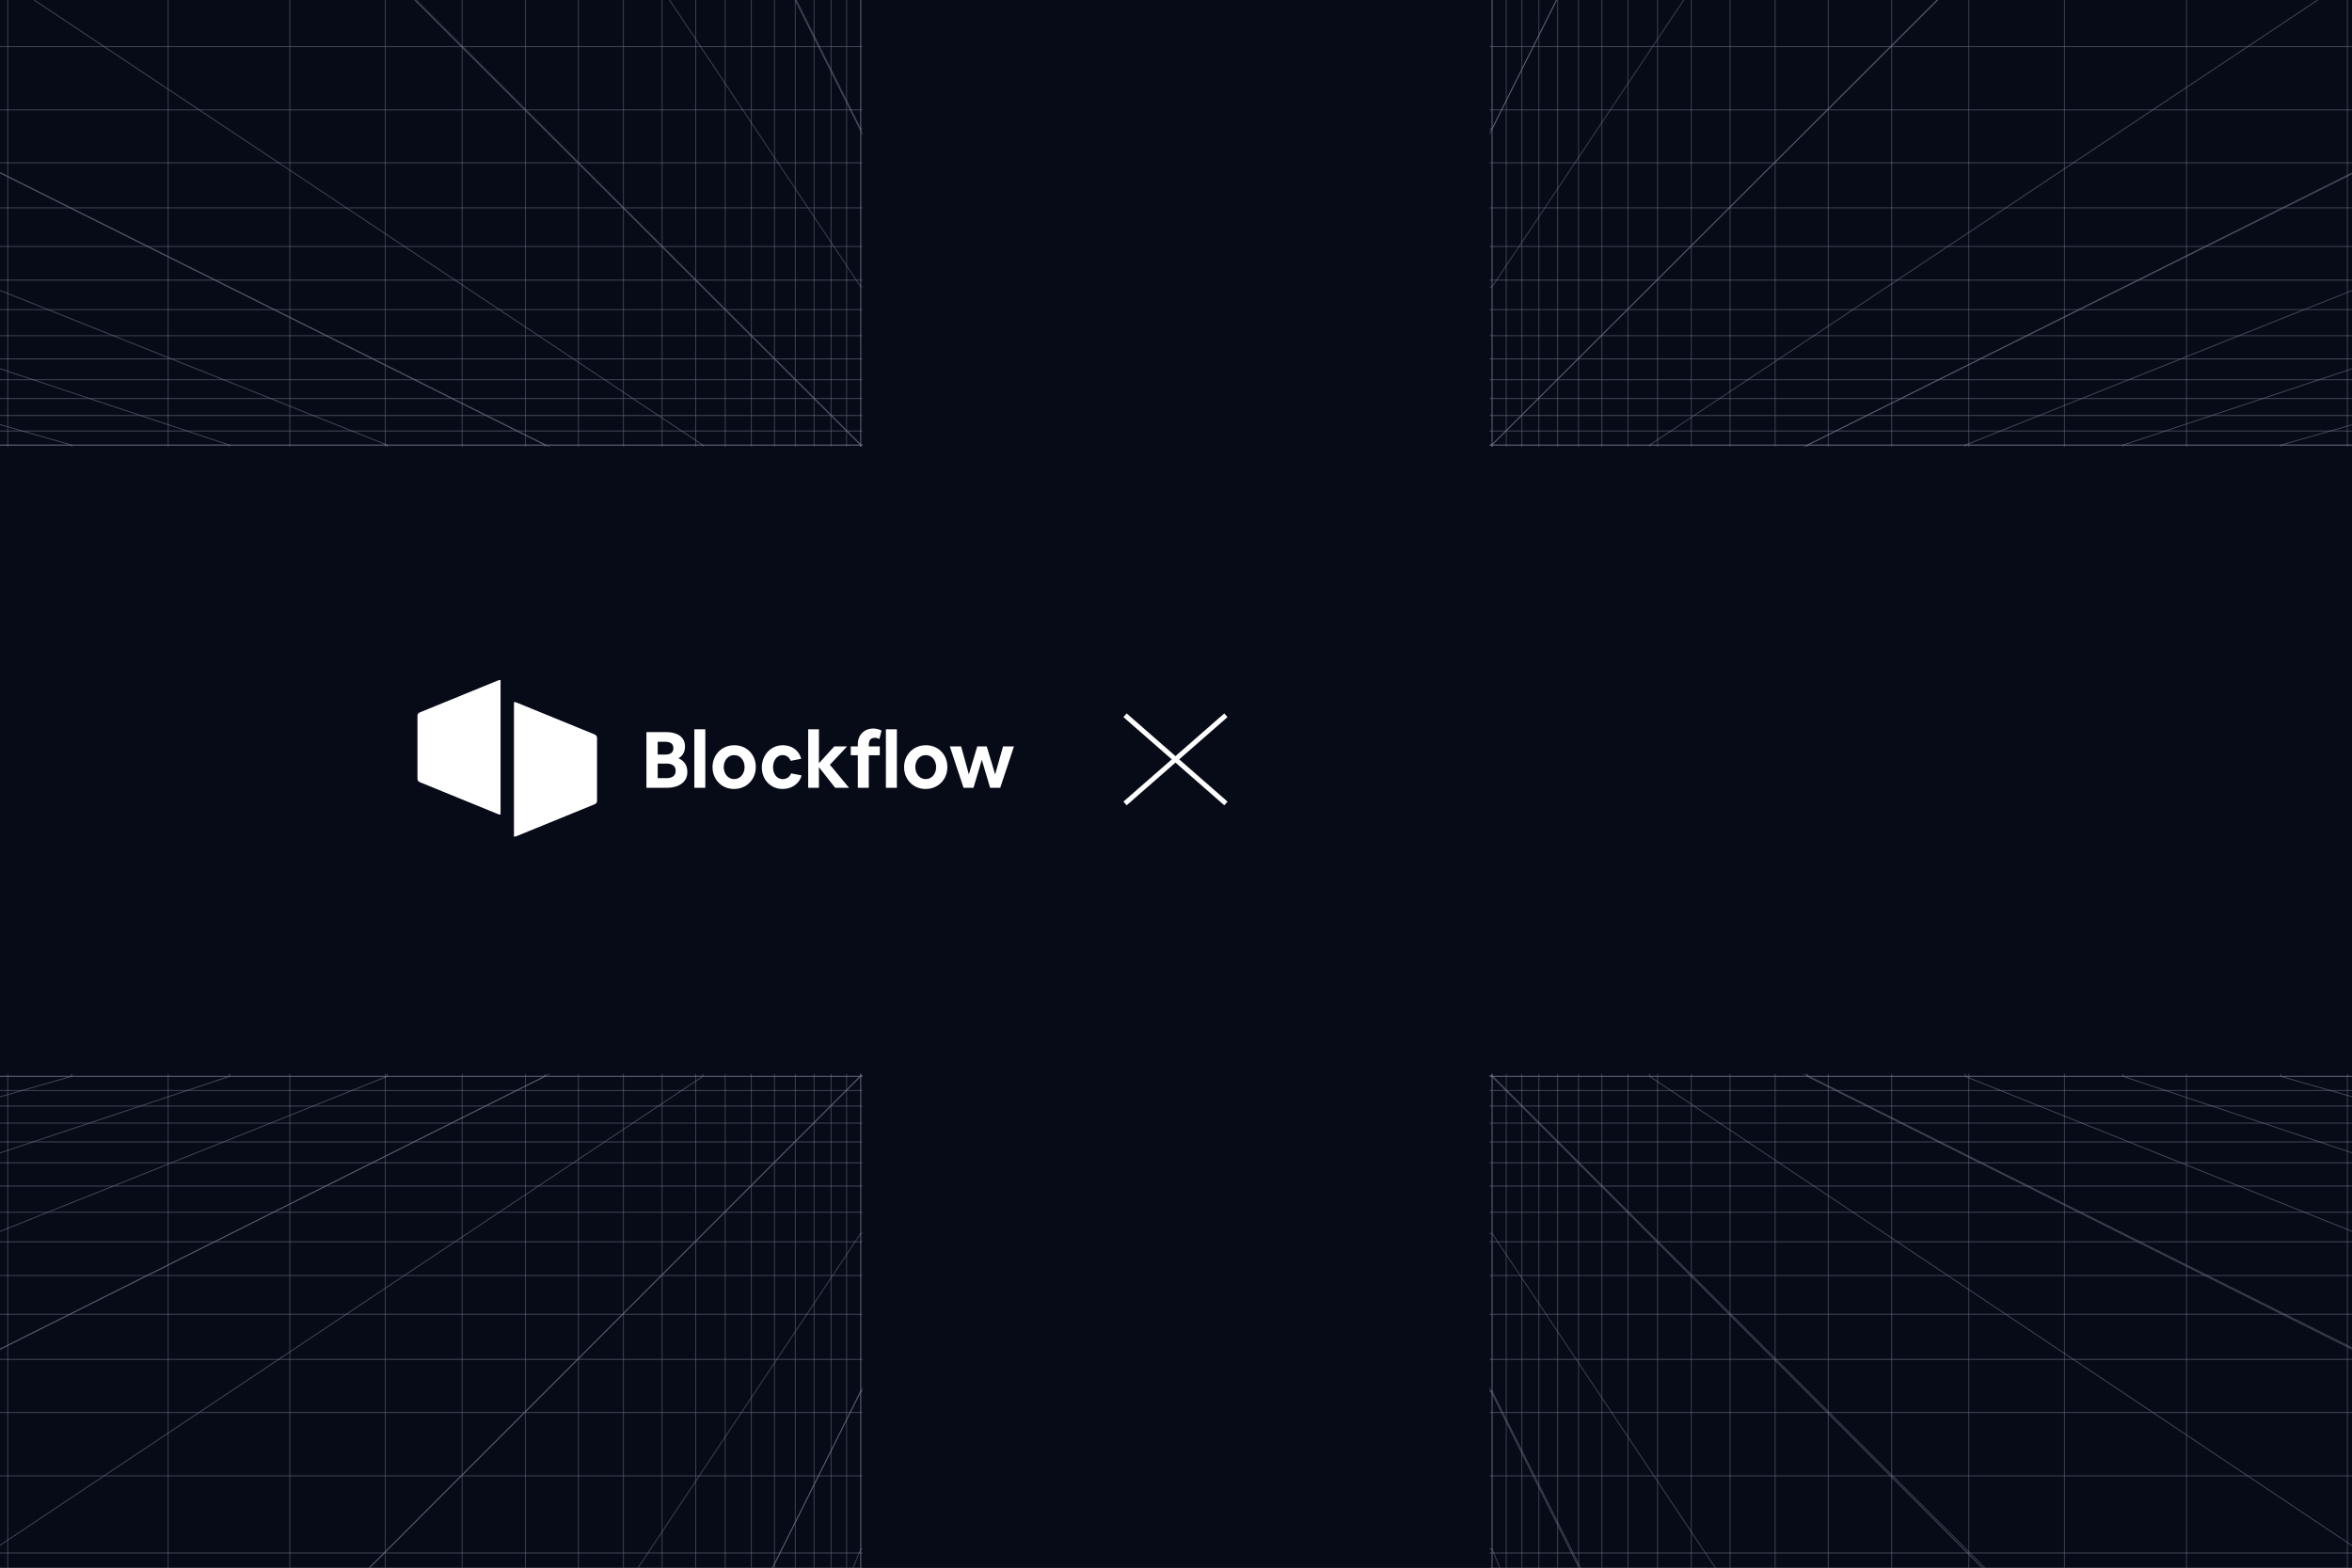 <svg width="1200" height="800" viewBox="0 0 1200 800" fill="none" xmlns="http://www.w3.org/2000/svg">
<rect x="0" y="0" width="1200" height="800" fill="#333333" stroke="none"/>
<g clip-path="url(#clip0_1_64)">
<rect width="1200" height="800" fill="#070B17"/>
<path d="M599.449 -512L600.112 227.129V549.266L599.483 1287.99" stroke="#787A91" stroke-opacity="0.5" stroke-width="0.5" stroke-linecap="round" stroke-linejoin="round"/>
<path d="M150.188 1287.99L519.605 549.266V227.129L149.018 -512" stroke="#787A91" stroke-opacity="0.5" stroke-width="0.5" stroke-linecap="round" stroke-linejoin="round"/>
<path d="M1049.88 -512L680.626 227.129V549.266L1048.77 1287.99" stroke="#787A91" stroke-opacity="0.5" stroke-width="0.5" stroke-linecap="round" stroke-linejoin="round"/>
<path d="M-299.616 838.445L278.088 549.257V227.118L-299.449 -61.24" stroke="#787A91" stroke-opacity="0.5" stroke-width="0.5" stroke-linecap="round" stroke-linejoin="round"/>
<path d="M-299.616 645.438L36.566 549.255V227.119L-299.616 131.182" stroke="#787A91" stroke-opacity="0.5" stroke-width="0.5" stroke-linecap="round" stroke-linejoin="round"/>
<path d="M-299.616 688.341L117.072 549.267V227.131L-299.616 88.408" stroke="#787A91" stroke-opacity="0.5" stroke-width="0.5" stroke-linecap="round" stroke-linejoin="round"/>
<path d="M-299.616 748.406L197.586 549.279V227.139L-299.616 28.526" stroke="#787A91" stroke-opacity="0.5" stroke-width="0.5" stroke-linecap="round" stroke-linejoin="round"/>
<path d="M-299.616 988.513L358.593 549.261V227.121L-299.616 -211.005" stroke="#787A91" stroke-opacity="0.5" stroke-width="0.5" stroke-linecap="round" stroke-linejoin="round"/>
<path d="M-299.092 1288L439.107 549.272V227.135L-299.616 -510.213" stroke="#787A91" stroke-opacity="0.5" stroke-width="0.5" stroke-linecap="round" stroke-linejoin="round"/>
<path d="M1499.85 645.495L1163.67 549.271V227.131L1499.85 131.152" stroke="#787A91" stroke-opacity="0.5" stroke-width="0.5" stroke-linecap="round" stroke-linejoin="round"/>
<path d="M1499.85 88.32L1083.17 227.112L1083.16 549.252L1499.85 688.404" stroke="#787A91" stroke-opacity="0.5" stroke-width="0.5" stroke-linecap="round" stroke-linejoin="round"/>
<path d="M1499.85 28.379L1002.66 227.132L1002.65 549.269L1500 748.588" stroke="#787A91" stroke-opacity="0.5" stroke-width="0.5" stroke-linecap="round" stroke-linejoin="round"/>
<path d="M1499.99 -61.621L922.16 227.141L922.151 549.278L1499.86 838.714" stroke="#787A91" stroke-opacity="0.5" stroke-width="0.5" stroke-linecap="round" stroke-linejoin="round"/>
<path d="M1499.99 -211.591L841.645 227.137V549.277L1499.85 989.028" stroke="#787A91" stroke-opacity="0.5" stroke-width="0.5" stroke-linecap="round" stroke-linejoin="round"/>
<path d="M1499.85 -511.531L761.132 227.135V549.272L1498.06 1288" stroke="#787A91" stroke-opacity="0.5" stroke-width="0.5" stroke-linecap="round" stroke-linejoin="round"/>
<path d="M1499.86 83.093H-299.616" stroke="#787A91" stroke-opacity="0.5" stroke-width="0.5" stroke-linecap="round" stroke-linejoin="round"/>
<path d="M1499.86 227.145H-299.616" stroke="#787A91" stroke-opacity="0.5" stroke-width="0.5" stroke-linecap="round" stroke-linejoin="round"/>
<path d="M1499.86 23.796H-299.616" stroke="#787A91" stroke-opacity="0.5" stroke-width="0.5" stroke-linecap="round" stroke-linejoin="round"/>
<path d="M1499.86 183.141H-299.616" stroke="#787A91" stroke-opacity="0.5" stroke-width="0.5" stroke-linecap="round" stroke-linejoin="round"/>
<path d="M1499.86 158.005H-299.616" stroke="#787A91" stroke-opacity="0.5" stroke-width="0.5" stroke-linecap="round" stroke-linejoin="round"/>
<path d="M1499.86 142.946H-299.616" stroke="#787A91" stroke-opacity="0.5" stroke-width="0.5" stroke-linecap="round" stroke-linejoin="round"/>
<path d="M1499.86 171.306H-299.616" stroke="#787A91" stroke-opacity="0.5" stroke-width="0.5" stroke-linecap="round" stroke-linejoin="round"/>
<path d="M1499.86 203.356H-299.616" stroke="#787A91" stroke-opacity="0.5" stroke-width="0.5" stroke-linecap="round" stroke-linejoin="round"/>
<path d="M1499.86 193.776H-299.616" stroke="#787A91" stroke-opacity="0.5" stroke-width="0.5" stroke-linecap="round" stroke-linejoin="round"/>
<path d="M1499.86 212.028H-299.616" stroke="#787A91" stroke-opacity="0.5" stroke-width="0.5" stroke-linecap="round" stroke-linejoin="round"/>
<path d="M1499.86 219.938H-299.616" stroke="#787A91" stroke-opacity="0.5" stroke-width="0.5" stroke-linecap="round" stroke-linejoin="round"/>
<path d="M1499.86 106.062H-299.616" stroke="#787A91" stroke-opacity="0.5" stroke-width="0.5" stroke-linecap="round" stroke-linejoin="round"/>
<path d="M1499.86 56.081H-299.616" stroke="#787A91" stroke-opacity="0.5" stroke-width="0.5" stroke-linecap="round" stroke-linejoin="round"/>
<path d="M1499.86 125.778H-299.616" stroke="#787A91" stroke-opacity="0.5" stroke-width="0.5" stroke-linecap="round" stroke-linejoin="round"/>
<path d="M-299.616 549.264H1499.86" stroke="#787A91" stroke-opacity="0.5" stroke-width="0.5" stroke-linecap="round" stroke-linejoin="round"/>
<path d="M-299.616 468.727H1499.86" stroke="#787A91" stroke-opacity="0.5" stroke-width="0.5" stroke-linecap="round" stroke-linejoin="round"/>
<path d="M-299.616 388.219H1499.86" stroke="#787A91" stroke-opacity="0.5" stroke-width="0.5" stroke-linecap="round" stroke-linejoin="round"/>
<path d="M-299.616 307.682H1499.86" stroke="#787A91" stroke-opacity="0.5" stroke-width="0.5" stroke-linecap="round" stroke-linejoin="round"/>
<path d="M-299.616 227.145H1499.86" stroke="#787A91" stroke-opacity="0.5" stroke-width="0.5" stroke-linecap="round" stroke-linejoin="round"/>
<path d="M1499.46 549.264H-299.616" stroke="#787A91" stroke-opacity="0.5" stroke-width="0.5" stroke-linecap="round" stroke-linejoin="round"/>
<path d="M1499.86 556.5H-299.616" stroke="#787A91" stroke-opacity="0.5" stroke-width="0.5" stroke-linecap="round" stroke-linejoin="round"/>
<path d="M1499.86 564.41H-299.616" stroke="#787A91" stroke-opacity="0.5" stroke-width="0.5" stroke-linecap="round" stroke-linejoin="round"/>
<path d="M1499.86 573.14H-299.616" stroke="#787A91" stroke-opacity="0.5" stroke-width="0.5" stroke-linecap="round" stroke-linejoin="round"/>
<path d="M1499.86 582.72H-299.616" stroke="#787A91" stroke-opacity="0.5" stroke-width="0.5" stroke-linecap="round" stroke-linejoin="round"/>
<path d="M1499.86 593.384H-299.616" stroke="#787A91" stroke-opacity="0.5" stroke-width="0.5" stroke-linecap="round" stroke-linejoin="round"/>
<path d="M1499.86 605.25H-299.616" stroke="#787A91" stroke-opacity="0.5" stroke-width="0.5" stroke-linecap="round" stroke-linejoin="round"/>
<path d="M1499.86 618.609H-299.616" stroke="#787A91" stroke-opacity="0.5" stroke-width="0.5" stroke-linecap="round" stroke-linejoin="round"/>
<path d="M1499.86 633.697H-299.616" stroke="#787A91" stroke-opacity="0.5" stroke-width="0.5" stroke-linecap="round" stroke-linejoin="round"/>
<path d="M1499.86 650.894H-299.616" stroke="#787A91" stroke-opacity="0.5" stroke-width="0.5" stroke-linecap="round" stroke-linejoin="round"/>
<path d="M1499.86 670.669H-299.616" stroke="#787A91" stroke-opacity="0.5" stroke-width="0.5" stroke-linecap="round" stroke-linejoin="round"/>
<path d="M1499.86 693.697H-299.616" stroke="#787A91" stroke-opacity="0.5" stroke-width="0.5" stroke-linecap="round" stroke-linejoin="round"/>
<path d="M1499.86 720.796H-299.616" stroke="#787A91" stroke-opacity="0.5" stroke-width="0.5" stroke-linecap="round" stroke-linejoin="round"/>
<path d="M1499.86 753.14H-299.616" stroke="#787A91" stroke-opacity="0.5" stroke-width="0.5" stroke-linecap="round" stroke-linejoin="round"/>
<path d="M1499.85 792.485H-300" stroke="#787A91" stroke-opacity="0.5" stroke-width="0.5" stroke-linecap="round" stroke-linejoin="round"/>
<path d="M-300 388.551L439.131 387.887H761.269L1500 388.517" stroke="#787A91" stroke-opacity="0.45" stroke-width="0.5" stroke-linecap="round" stroke-linejoin="round"/>
<path d="M1500 837.812L761.269 468.395H439.131L-300 838.982" stroke="#787A91" stroke-opacity="0.45" stroke-width="0.5" stroke-linecap="round" stroke-linejoin="round"/>
<path d="M-300 -61.878L439.131 307.375H761.269L1500 -60.772" stroke="#787A91" stroke-opacity="0.45" stroke-width="0.5" stroke-linecap="round" stroke-linejoin="round"/>
<path d="M1050.46 1287.62L761.271 709.912H439.131L150.772 1287.45" stroke="#787A91" stroke-opacity="0.45" stroke-width="0.5" stroke-linecap="round" stroke-linejoin="round"/>
<path d="M960.399 1287.62L761.272 790.414H439.131L240.517 1287.62" stroke="#787A91" stroke-opacity="0.45" stroke-width="0.5" stroke-linecap="round" stroke-linejoin="round"/>
<path d="M1200.52 1287.62L761.269 629.406H439.129L1.001 1287.62" stroke="#787A91" stroke-opacity="0.45" stroke-width="0.5" stroke-linecap="round" stroke-linejoin="round"/>
<path d="M1500 1287.09L761.27 548.893L439.132 548.893L-298.218 1287.62" stroke="#787A91" stroke-opacity="0.45" stroke-width="0.5" stroke-linecap="round" stroke-linejoin="round"/>
<path d="M150.367 -511.994L439.13 65.84L761.267 65.849L1050.7 -511.855" stroke="#787A91" stroke-opacity="0.45" stroke-width="0.5" stroke-linecap="round" stroke-linejoin="round"/>
<path d="M0.4 -511.993L439.13 146.355L761.27 146.355L1201.02 -511.854" stroke="#787A91" stroke-opacity="0.45" stroke-width="0.5" stroke-linecap="round" stroke-linejoin="round"/>
<path d="M-299.537 -511.854L439.132 226.869H761.27L1500 -510.062" stroke="#787A91" stroke-opacity="0.45" stroke-width="0.5" stroke-linecap="round" stroke-linejoin="round"/>
<path d="M3.961 -511.857L3.961 1287.62" stroke="#787A91" stroke-opacity="0.45" stroke-width="0.5" stroke-linecap="round" stroke-linejoin="round"/>
<path d="M295.099 -511.857L295.099 1287.62" stroke="#787A91" stroke-opacity="0.45" stroke-width="0.5" stroke-linecap="round" stroke-linejoin="round"/>
<path d="M196.568 -511.857L196.568 1287.62" stroke="#787A91" stroke-opacity="0.45" stroke-width="0.5" stroke-linecap="round" stroke-linejoin="round"/>
<path d="M85.792 -511.857L85.792 1287.62" stroke="#787A91" stroke-opacity="0.45" stroke-width="0.5" stroke-linecap="round" stroke-linejoin="round"/>
<path d="M439.15 -511.857L439.15 1287.62" stroke="#787A91" stroke-opacity="0.45" stroke-width="0.5" stroke-linecap="round" stroke-linejoin="round"/>
<path d="M147.875 -511.857L147.875 1287.62" stroke="#787A91" stroke-opacity="0.45" stroke-width="0.5" stroke-linecap="round" stroke-linejoin="round"/>
<path d="M235.803 -511.857L235.803 1287.62" stroke="#787A91" stroke-opacity="0.45" stroke-width="0.5" stroke-linecap="round" stroke-linejoin="round"/>
<path d="M395.156 -511.857L395.156 1287.62" stroke="#787A91" stroke-opacity="0.45" stroke-width="0.5" stroke-linecap="round" stroke-linejoin="round"/>
<path d="M369.997 -511.857L369.997 1287.62" stroke="#787A91" stroke-opacity="0.45" stroke-width="0.5" stroke-linecap="round" stroke-linejoin="round"/>
<path d="M354.956 -511.857L354.956 1287.62" stroke="#787A91" stroke-opacity="0.45" stroke-width="0.5" stroke-linecap="round" stroke-linejoin="round"/>
<path d="M383.308 -511.857L383.308 1287.62" stroke="#787A91" stroke-opacity="0.45" stroke-width="0.5" stroke-linecap="round" stroke-linejoin="round"/>
<path d="M415.358 -511.857L415.358 1287.62" stroke="#787A91" stroke-opacity="0.45" stroke-width="0.5" stroke-linecap="round" stroke-linejoin="round"/>
<path d="M405.782 -511.857L405.782 1287.62" stroke="#787A91" stroke-opacity="0.45" stroke-width="0.5" stroke-linecap="round" stroke-linejoin="round"/>
<path d="M424.029 -511.857L424.029 1287.62" stroke="#787A91" stroke-opacity="0.45" stroke-width="0.5" stroke-linecap="round" stroke-linejoin="round"/>
<path d="M431.93 -511.857L431.93 1287.62" stroke="#787A91" stroke-opacity="0.45" stroke-width="0.5" stroke-linecap="round" stroke-linejoin="round"/>
<path d="M318.05 -511.857L318.05 1287.62" stroke="#787A91" stroke-opacity="0.45" stroke-width="0.5" stroke-linecap="round" stroke-linejoin="round"/>
<path d="M268.079 -511.857L268.079 1287.62" stroke="#787A91" stroke-opacity="0.45" stroke-width="0.5" stroke-linecap="round" stroke-linejoin="round"/>
<path d="M337.79 -511.857L337.79 1287.62" stroke="#787A91" stroke-opacity="0.45" stroke-width="0.5" stroke-linecap="round" stroke-linejoin="round"/>
<path d="M761.273 1287.62L761.273 -511.857" stroke="#787A91" stroke-opacity="0.45" stroke-width="0.5" stroke-linecap="round" stroke-linejoin="round"/>
<path d="M680.739 1287.62L680.739 -511.857" stroke="#787A91" stroke-opacity="0.45" stroke-width="0.5" stroke-linecap="round" stroke-linejoin="round"/>
<path d="M600.213 1287.62L600.213 -511.857" stroke="#787A91" stroke-opacity="0.45" stroke-width="0.5" stroke-linecap="round" stroke-linejoin="round"/>
<path d="M519.676 1287.62L519.676 -511.857" stroke="#787A91" stroke-opacity="0.45" stroke-width="0.5" stroke-linecap="round" stroke-linejoin="round"/>
<path d="M439.15 1287.62L439.15 -511.857" stroke="#787A91" stroke-opacity="0.45" stroke-width="0.5" stroke-linecap="round" stroke-linejoin="round"/>
<path d="M761.273 -511.464L761.273 1287.62" stroke="#787A91" stroke-opacity="0.45" stroke-width="0.5" stroke-linecap="round" stroke-linejoin="round"/>
<path d="M768.509 -511.857L768.509 1287.62" stroke="#787A91" stroke-opacity="0.45" stroke-width="0.5" stroke-linecap="round" stroke-linejoin="round"/>
<path d="M776.427 -511.857L776.427 1287.62" stroke="#787A91" stroke-opacity="0.45" stroke-width="0.5" stroke-linecap="round" stroke-linejoin="round"/>
<path d="M785.13 -511.857L785.13 1287.62" stroke="#787A91" stroke-opacity="0.45" stroke-width="0.5" stroke-linecap="round" stroke-linejoin="round"/>
<path d="M794.722 -511.857L794.722 1287.62" stroke="#787A91" stroke-opacity="0.45" stroke-width="0.5" stroke-linecap="round" stroke-linejoin="round"/>
<path d="M805.375 -511.857L805.375 1287.62" stroke="#787A91" stroke-opacity="0.45" stroke-width="0.5" stroke-linecap="round" stroke-linejoin="round"/>
<path d="M817.258 -511.857L817.258 1287.62" stroke="#787A91" stroke-opacity="0.45" stroke-width="0.5" stroke-linecap="round" stroke-linejoin="round"/>
<path d="M830.607 -511.857L830.607 1287.62" stroke="#787A91" stroke-opacity="0.45" stroke-width="0.5" stroke-linecap="round" stroke-linejoin="round"/>
<path d="M845.692 -511.857L845.692 1287.62" stroke="#787A91" stroke-opacity="0.45" stroke-width="0.5" stroke-linecap="round" stroke-linejoin="round"/>
<path d="M862.893 -511.857L862.893 1287.62" stroke="#787A91" stroke-opacity="0.45" stroke-width="0.5" stroke-linecap="round" stroke-linejoin="round"/>
<path d="M882.685 -511.857L882.685 1287.62" stroke="#787A91" stroke-opacity="0.45" stroke-width="0.5" stroke-linecap="round" stroke-linejoin="round"/>
<path d="M905.701 -511.857L905.701 1287.62" stroke="#787A91" stroke-opacity="0.45" stroke-width="0.5" stroke-linecap="round" stroke-linejoin="round"/>
<path d="M932.793 -511.857L932.793 1287.62" stroke="#787A91" stroke-opacity="0.45" stroke-width="0.5" stroke-linecap="round" stroke-linejoin="round"/>
<path d="M965.157 -511.857L965.157 1287.62" stroke="#787A91" stroke-opacity="0.45" stroke-width="0.5" stroke-linecap="round" stroke-linejoin="round"/>
<path d="M1004.49 -511.854L1004.49 1288" stroke="#787A91" stroke-opacity="0.45" stroke-width="0.5" stroke-linecap="round" stroke-linejoin="round"/>
<path d="M1053.32 -511.857V1287.62" stroke="#787A91" stroke-opacity="0.45" stroke-width="0.5" stroke-linecap="round" stroke-linejoin="round"/>
<path d="M1115.57 -511.857V1287.62" stroke="#787A91" stroke-opacity="0.45" stroke-width="0.5" stroke-linecap="round" stroke-linejoin="round"/>
<path d="M1197.64 -511.857V1287.62" stroke="#787A91" stroke-opacity="0.45" stroke-width="0.5" stroke-linecap="round" stroke-linejoin="round"/>
<rect y="228" width="1200" height="320" fill="#070B17"/>
<rect x="440" y="988" width="1200" height="320" transform="rotate(-90 440 988)" fill="#070B17"/>
<path d="M263.558 358.513C263.152 358.347 262.691 358.26 262.223 358.26V426.942C262.691 426.942 263.152 426.855 263.558 426.689L303.274 410.467C303.68 410.301 304.017 410.063 304.251 409.775C304.486 409.488 304.609 409.162 304.609 408.83V376.378C304.609 376.046 304.486 375.72 304.251 375.432C304.017 375.145 303.68 374.906 303.274 374.74L263.558 358.513Z" fill="white"/>
<path d="M254.051 347.253C254.457 347.087 254.917 347 255.386 347V415.682C254.917 415.682 254.457 415.595 254.051 415.429L214.335 399.208C213.929 399.042 213.591 398.803 213.357 398.516C213.123 398.228 213 397.902 213 397.571V365.118C213 364.786 213.123 364.46 213.357 364.173C213.591 363.885 213.929 363.647 214.335 363.481L254.051 347.253Z" fill="white"/>
<path d="M329.809 373.614H340.129C344.769 373.614 349.489 375.534 349.489 380.974C349.489 383.534 348.409 385.734 346.129 386.974C349.129 388.134 350.689 390.734 350.689 393.934C350.689 399.694 345.489 402.014 340.329 402.014H329.809V373.614ZM335.569 397.094H340.049C342.529 397.094 344.729 396.174 344.729 393.374C344.729 390.574 342.529 389.654 340.049 389.654H335.569V397.094ZM335.569 385.054H339.489C341.649 385.054 343.569 384.254 343.569 381.814C343.569 379.334 341.689 378.534 339.489 378.534H335.569V385.054ZM354.254 402.014V372.174H359.854V402.014H354.254ZM363.532 391.454C363.532 385.174 368.252 380.294 374.652 380.294C380.932 380.294 385.612 385.014 385.612 391.414C385.612 397.734 380.972 402.614 374.492 402.614C368.212 402.614 363.532 397.814 363.532 391.454ZM374.572 385.334C371.252 385.334 369.252 388.294 369.252 391.454C369.252 394.534 371.212 397.574 374.572 397.574C377.892 397.574 379.892 394.614 379.892 391.454C379.892 388.334 377.972 385.334 374.572 385.334ZM388.688 391.614C388.688 385.534 393.048 380.294 399.448 380.294C403.848 380.294 407.648 382.814 408.768 387.214L403.448 388.254C402.688 386.494 401.288 385.334 399.328 385.334C396.008 385.334 394.408 388.574 394.408 391.534C394.408 394.454 396.008 397.574 399.328 397.574C401.288 397.574 402.928 396.494 403.648 394.654L408.968 395.694C407.808 400.134 403.768 402.614 399.288 402.614C393.128 402.614 388.688 397.814 388.688 391.614ZM412.34 372.174H417.82V389.494L425.66 380.894H432.22L423.42 390.254L433.18 402.014H426.1L417.82 391.494V402.014H412.34V372.174ZM434.062 380.894H437.662V379.694C437.662 375.134 440.862 371.774 445.582 371.774C447.022 371.774 448.502 372.134 449.782 372.814L448.662 377.094C447.902 376.734 447.222 376.494 446.382 376.494C444.102 376.494 443.262 377.934 443.262 380.054V380.894H448.862V385.414H443.262V402.014H437.662V385.414H434.062V380.894ZM451.988 402.014V372.174H457.588V402.014H451.988ZM461.266 391.454C461.266 385.174 465.986 380.294 472.386 380.294C478.666 380.294 483.346 385.014 483.346 391.414C483.346 397.734 478.706 402.614 472.226 402.614C465.946 402.614 461.266 397.814 461.266 391.454ZM472.306 385.334C468.986 385.334 466.986 388.294 466.986 391.454C466.986 394.534 468.946 397.574 472.306 397.574C475.626 397.574 477.626 394.614 477.626 391.454C477.626 388.334 475.706 385.334 472.306 385.334ZM491.602 402.014L484.602 380.894H490.362L494.322 395.174L498.602 380.894H503.442L507.722 395.214L511.762 380.894H517.322L510.322 402.014H505.162L500.922 387.734L496.682 402.014H491.602Z" fill="white"/>
<path d="M574 365L625.465 410.004" stroke="white" stroke-width="2.5" stroke-miterlimit="10"/>
<path d="M625.465 365L574 410.004" stroke="white" stroke-width="2.5" stroke-miterlimit="10"/>
</g>
<defs>
<clipPath id="clip0_1_64">
<rect width="1200" height="800" fill="white"/>
</clipPath>
</defs>
</svg>
